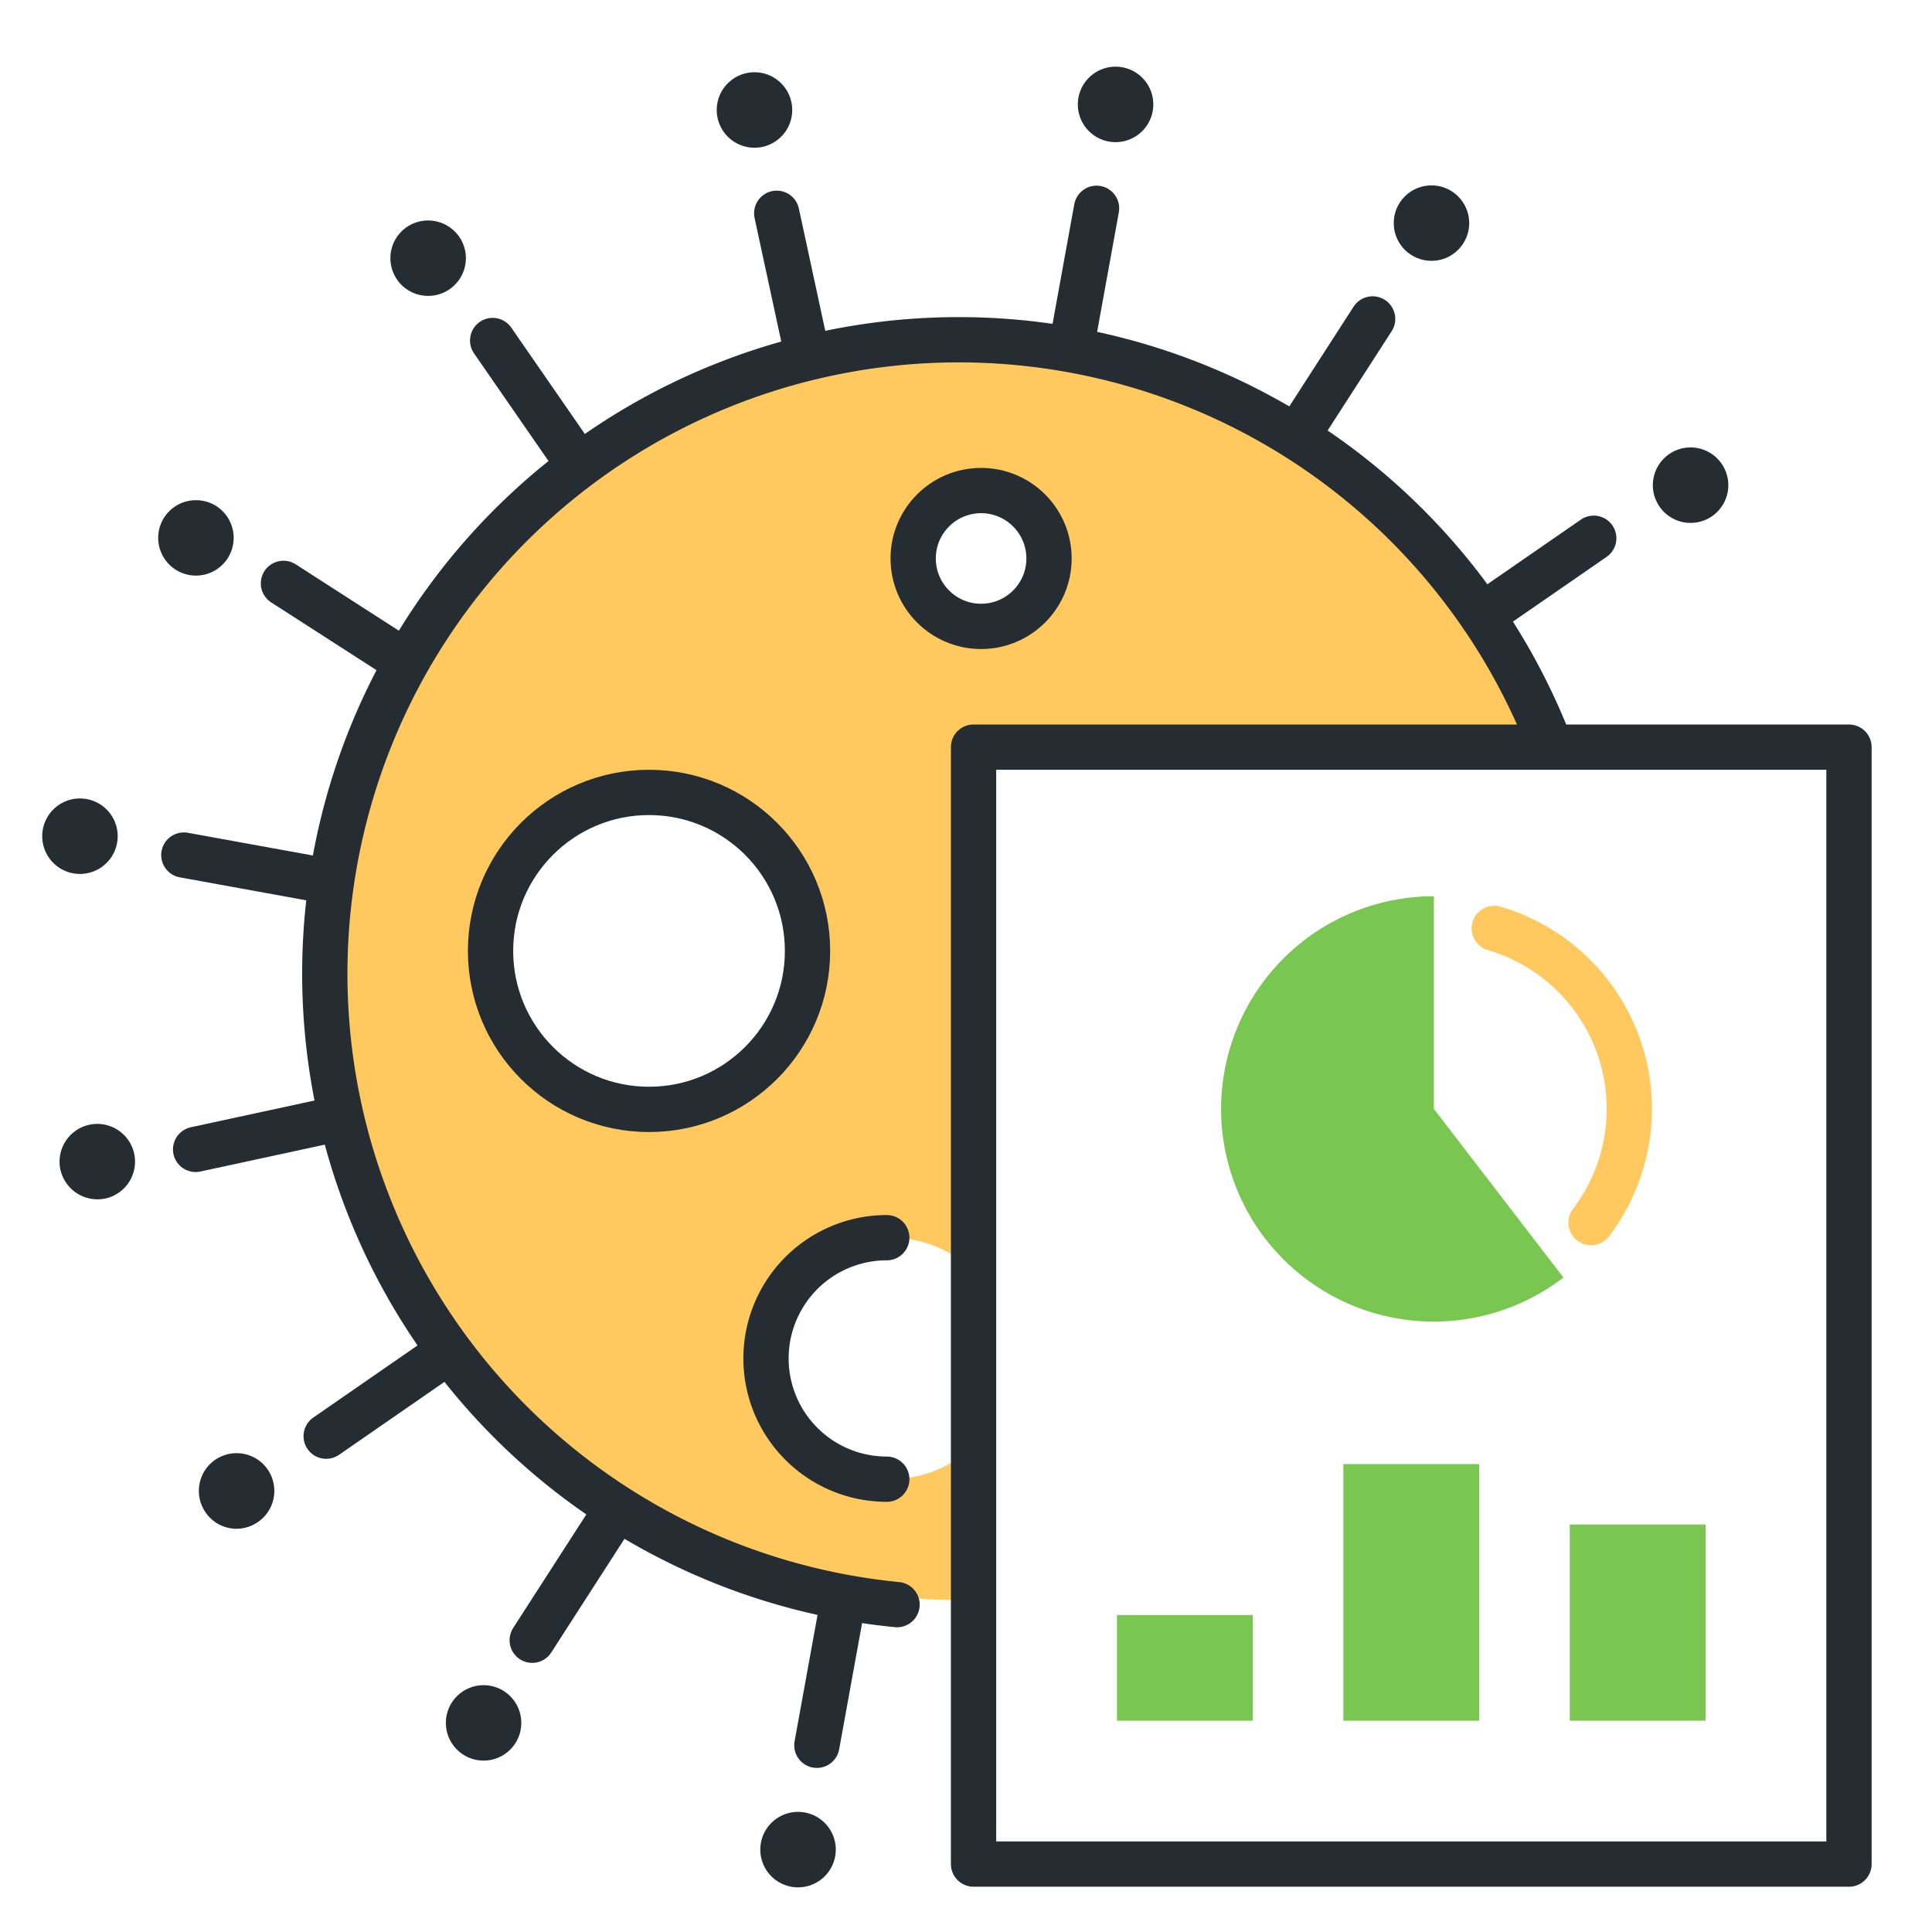 <?xml version="1.0" ?><svg height="128" viewBox="0 0 128 128" width="128" xmlns="http://www.w3.org/2000/svg"><defs><style>.cls-1{fill:#ffc960;}.cls-2,.cls-5{fill:none;stroke-linecap:round;stroke-linejoin:round;stroke-width:3px;}.cls-2{stroke:#252d32;}.cls-3{fill:#252d32;}.cls-4{fill:#79c651;}.cls-5{stroke:#ffc960;}</style></defs><title/><g id="Icons"><path class="cls-1" d="M59,98a8,8,0,1,1,5-14.24V49h38a41.5,41.5,0,1,0-38.5,57H64V96.24A8,8,0,0,1,59,98Zm6-66a5,5,0,1,1-5,5A5,5,0,0,1,65,32ZM43,73A10,10,0,1,1,53,63,10,10,0,0,1,43,73Z"/><line class="cls-2" x1="72.65" x2="71.04" y1="13.8" y2="22.66"/><path class="cls-3" d="M76.37,7.36a2.5,2.5,0,1,1-2-2.9A2.5,2.5,0,0,1,76.37,7.36Z"/><line class="cls-2" x1="54.12" x2="55.73" y1="115.63" y2="106.77"/><path class="cls-3" d="M55.33,123a2.5,2.5,0,1,0-2.91,2A2.5,2.5,0,0,0,55.33,123Z"/><rect class="cls-2" height="74" width="58" x="64.5" y="49.5"/><rect class="cls-4" height="7" width="9" x="74" y="107"/><rect class="cls-4" height="17" width="9" x="89" y="97"/><rect class="cls-4" height="13" width="9" x="104" y="101"/><path class="cls-5" d="M99,61.51A12.46,12.46,0,0,1,105.41,81"/><path class="cls-4" d="M95,59.38a14.09,14.09,0,1,0,8.58,25.26L95,73.47Z"/><circle class="cls-2" cx="43" cy="63" r="10.5"/><path class="cls-2" d="M58.75,98a8,8,0,0,1,0-16"/><circle class="cls-2" cx="65" cy="37" r="4.5"/><path class="cls-2" d="M59.43,106.31a42,42,0,1,1,43-57.61"/><line class="cls-2" x1="51.46" x2="53.36" y1="14.13" y2="22.93"/><path class="cls-3" d="M52.43,6.76a2.5,2.5,0,1,1-3-1.91A2.5,2.5,0,0,1,52.43,6.76Z"/><line class="cls-2" x1="32.64" x2="37.76" y1="22.56" y2="29.96"/><path class="cls-3" d="M30.42,15.68a2.5,2.5,0,1,1-3.48-.63A2.51,2.51,0,0,1,30.42,15.68Z"/><line class="cls-2" x1="12.18" x2="21.04" y1="56.65" y2="58.26"/><path class="cls-3" d="M5.74,52.94a2.5,2.5,0,1,1-2.9,2A2.5,2.5,0,0,1,5.74,52.94Z"/><line class="cls-2" x1="18.78" x2="26.35" y1="38.65" y2="43.52"/><path class="cls-3" d="M14.33,33.53a2.5,2.5,0,1,1-3.45.75A2.51,2.51,0,0,1,14.33,33.53Z"/><line class="cls-2" x1="90.94" x2="86.06" y1="21.13" y2="28.7"/><circle class="cls-3" cx="94.84" cy="14.79" r="2.5" transform="translate(-0.21 1.4) rotate(-0.85)"/><line class="cls-2" x1="105.59" x2="98.18" y1="35.66" y2="40.78"/><path class="cls-3" d="M110.58,30.09a2.5,2.5,0,1,0,3.48.63A2.5,2.5,0,0,0,110.58,30.09Z"/><line class="cls-2" x1="35.26" x2="40.13" y1="108.67" y2="101.11"/><circle class="cls-3" cx="32.03" cy="114.15" r="2.5" transform="translate(-0.29 0.08) rotate(-0.15)"/><line class="cls-2" x1="21.61" x2="29.01" y1="95.15" y2="90.03"/><path class="cls-3" d="M17.1,100.83a2.5,2.5,0,1,0-3.48-.63A2.48,2.48,0,0,0,17.1,100.83Z"/><line class="cls-2" x1="12.96" x2="21.75" y1="76.15" y2="74.25"/><path class="cls-3" d="M7,79.4a2.5,2.5,0,1,0-3-1.92A2.52,2.52,0,0,0,7,79.4Z"/></g></svg>